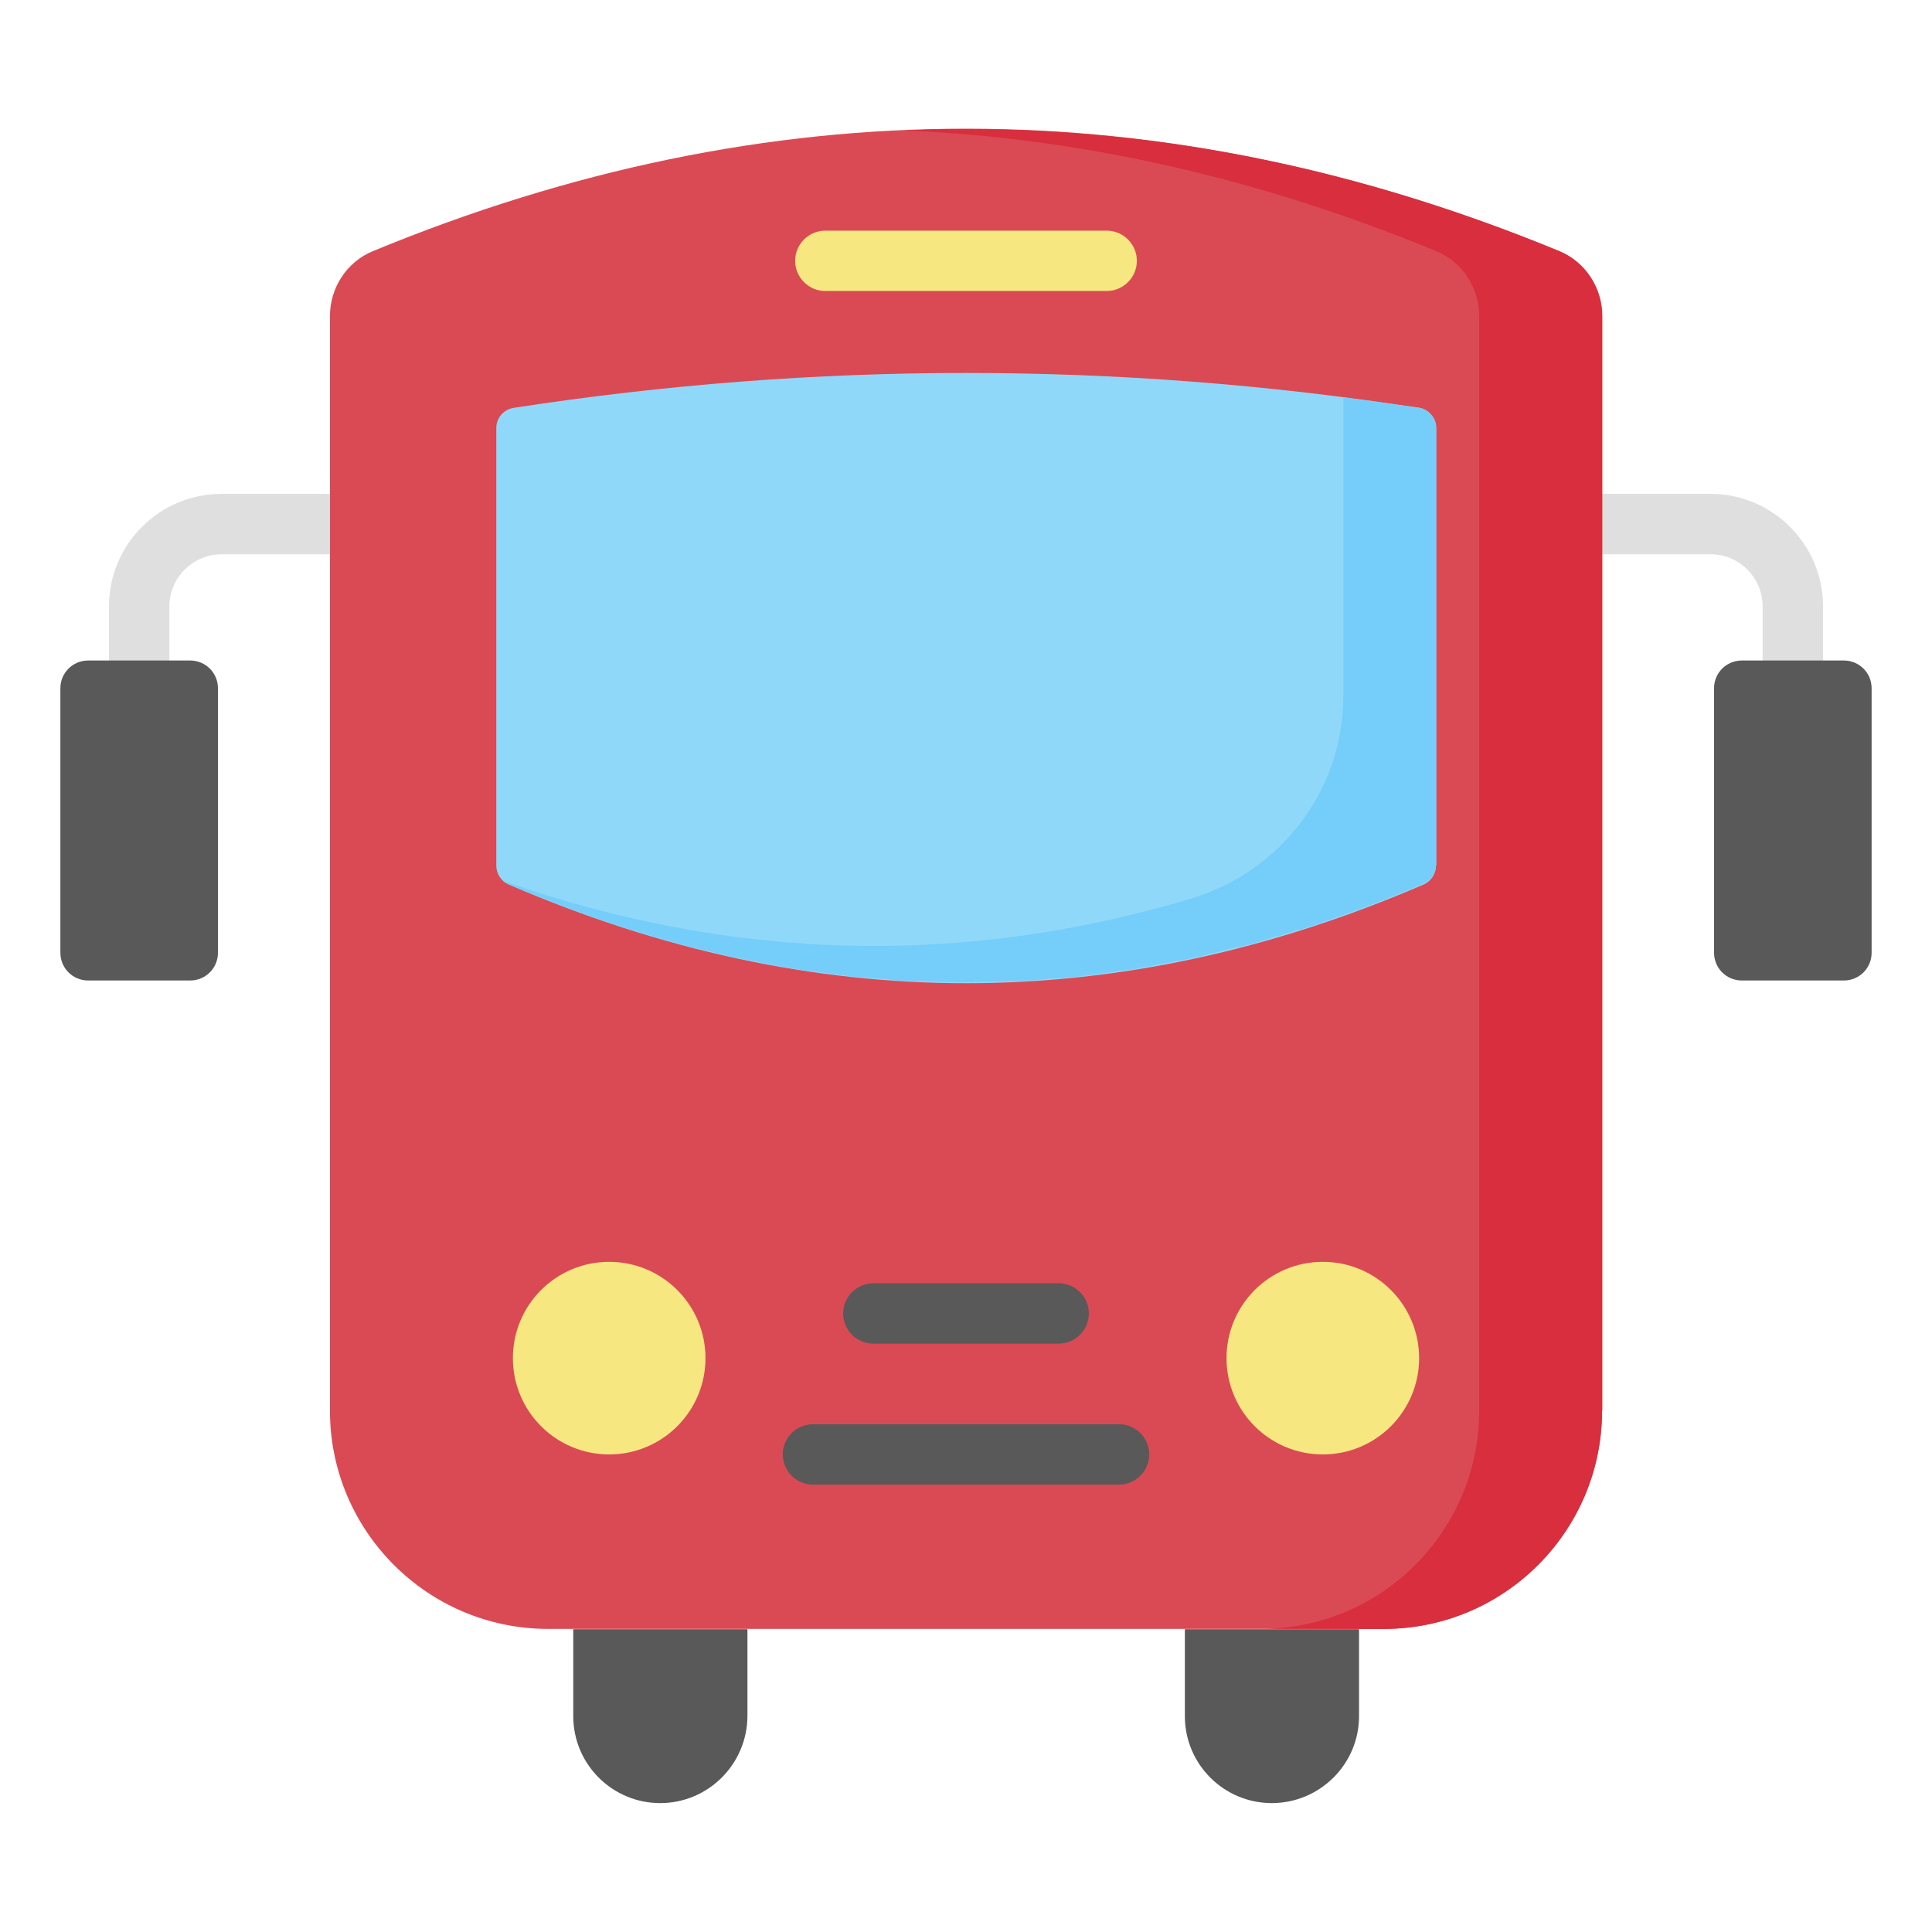 <svg xmlns="http://www.w3.org/2000/svg" enable-background="new 0 0 64 64" viewBox="0 0 64 64"><rect id="background" width="2913.54" height="5585.18" x="-231.54" y="-470.26" fill="#fff" display="none"/><g id="_x32_1_bus"><path fill="#dfdfdf" d="M4.61 24.89c-.55 0-1-.45-1-1v-3.8c0-2.06 1.67-3.73 3.73-3.73h3.59c.55 0 1 .45 1 1s-.45 1-1 1H7.34c-.95 0-1.73.78-1.73 1.73v3.8C5.61 24.44 5.16 24.89 4.61 24.89zM59.39 23.89c-.55 0-1-.45-1-1v-2.8c0-.95-.77-1.73-1.73-1.73h-3.59c-.55 0-1-.45-1-1s.45-1 1-1h3.59c2.06 0 3.73 1.67 3.73 3.73v2.8C60.39 23.44 59.94 23.89 59.39 23.89z"/><path fill="#da4a54" d="M53.07,46.73c0,3.99-3.24,7.23-7.23,7.23H18.16c-3.99,0-7.23-3.24-7.23-7.23l0-36.26
		c0-0.93,0.55-1.79,1.42-2.15c13.1-5.41,26.2-5.41,39.31,0c0.86,0.36,1.42,1.21,1.42,2.15V46.73z"/><path fill="#d82e3d" d="M53.07,10.47c0-0.93-0.55-1.79-1.42-2.15c-7.23-2.98-14.46-4.31-21.69-4c5.87,0.25,11.75,1.58,17.62,4
		C48.45,8.68,49,9.54,49,10.47v36.26c0,3.99-3.24,7.23-7.23,7.23h4.07c3.99,0,7.23-3.24,7.23-7.23V10.47z"/><path fill="#90d8f9" d="M47.57,28.67c0,0.27-0.16,0.52-0.41,0.63c-10.1,4.36-20.21,4.36-30.31,0c-0.25-0.11-0.41-0.36-0.41-0.63V14.18
		c0-0.34,0.25-0.62,0.58-0.67c9.99-1.54,19.99-1.54,29.98,0c0.33,0.05,0.58,0.34,0.58,0.67V28.67z"/><path fill="#75cef9" d="M46.99,13.5c-0.23-0.03-0.46-0.06-0.69-0.09c-0.6-0.09-1.2-0.17-1.8-0.24v9.88c0,3.12-2.07,5.83-5.06,6.72
		c-7.59,2.27-15.19,2.07-22.78-0.59c0.04,0.04,0.09,0.06,0.14,0.09c0.28,0.12,0.55,0.23,0.83,0.34c0.31,0.12,0.61,0.25,0.92,0.37
		c0.33,0.13,0.66,0.24,0.99,0.36c0.3,0.11,0.61,0.22,0.91,0.32c0.33,0.11,0.66,0.21,0.99,0.3c0.3,0.09,0.61,0.19,0.91,0.27
		c0.33,0.09,0.66,0.17,1,0.25c0.3,0.07,0.61,0.15,0.91,0.22c0.33,0.07,0.67,0.13,1,0.2c0.3,0.06,0.61,0.12,0.91,0.17
		c0.34,0.06,0.67,0.1,1.01,0.14c0.3,0.04,0.6,0.09,0.9,0.12c0.34,0.04,0.67,0.06,1.01,0.09c0.3,0.02,0.6,0.06,0.9,0.07
		c0.34,0.02,0.67,0.02,1.01,0.03c0.3,0.01,0.6,0.02,0.9,0.02c0.34,0,0.68-0.01,1.02-0.02c0.3-0.01,0.59-0.01,0.89-0.02
		c0.34-0.02,0.69-0.05,1.03-0.08c0.29-0.02,0.58-0.04,0.88-0.07c0.35-0.04,0.69-0.09,1.04-0.14c0.29-0.04,0.58-0.07,0.87-0.12
		c0.35-0.06,0.71-0.13,1.06-0.2c0.28-0.05,0.56-0.1,0.84-0.16c0.37-0.08,0.74-0.18,1.11-0.27c0.27-0.07,0.53-0.12,0.8-0.19
		c0.39-0.1,0.77-0.23,1.16-0.34c0.25-0.08,0.5-0.14,0.75-0.22c0.45-0.14,0.89-0.31,1.34-0.47c0.19-0.07,0.38-0.13,0.56-0.2
		c0.64-0.24,1.27-0.5,1.91-0.77c0.25-0.11,0.41-0.36,0.41-0.63V14.18C47.57,13.84,47.32,13.55,46.99,13.5z"/><path fill="#f6e781" d="M36.66,9.64h-9.32c-0.55,0-1-0.45-1-1s0.45-1,1-1h9.32c0.55,0,1,0.45,1,1S37.21,9.64,36.66,9.64z"/><circle cx="20.18" cy="44.99" r="3.19" fill="#f6e781"/><circle cx="43.82" cy="44.99" r="3.19" fill="#f6e781"/><path fill="#595959" d="M21.87 59.73L21.87 59.73c-1.59 0-2.88-1.29-2.88-2.88v-2.88h5.77v2.88C24.75 58.44 23.46 59.73 21.87 59.73zM42.13 59.73L42.13 59.73c-1.59 0-2.88-1.29-2.88-2.88v-2.88h5.77v2.88C45.02 58.44 43.72 59.73 42.13 59.73zM6.3 32.48H2.92C2.41 32.48 2 32.07 2 31.56V22.8c0-.51.41-.92.92-.92H6.3c.51 0 .92.41.92.92v8.76C7.22 32.07 6.81 32.48 6.3 32.48zM57.7 32.48h3.38c.51 0 .92-.41.92-.92V22.8c0-.51-.41-.92-.92-.92H57.7c-.51 0-.92.41-.92.92v8.76C56.78 32.07 57.19 32.48 57.7 32.48zM37.07 49.18H26.93c-.55 0-1-.45-1-1s.45-1 1-1h10.14c.55 0 1 .45 1 1S37.62 49.18 37.07 49.18zM35.07 44.51h-6.14c-.55 0-1-.45-1-1s.45-1 1-1h6.14c.55 0 1 .45 1 1S35.62 44.51 35.07 44.51z"/></g></svg>